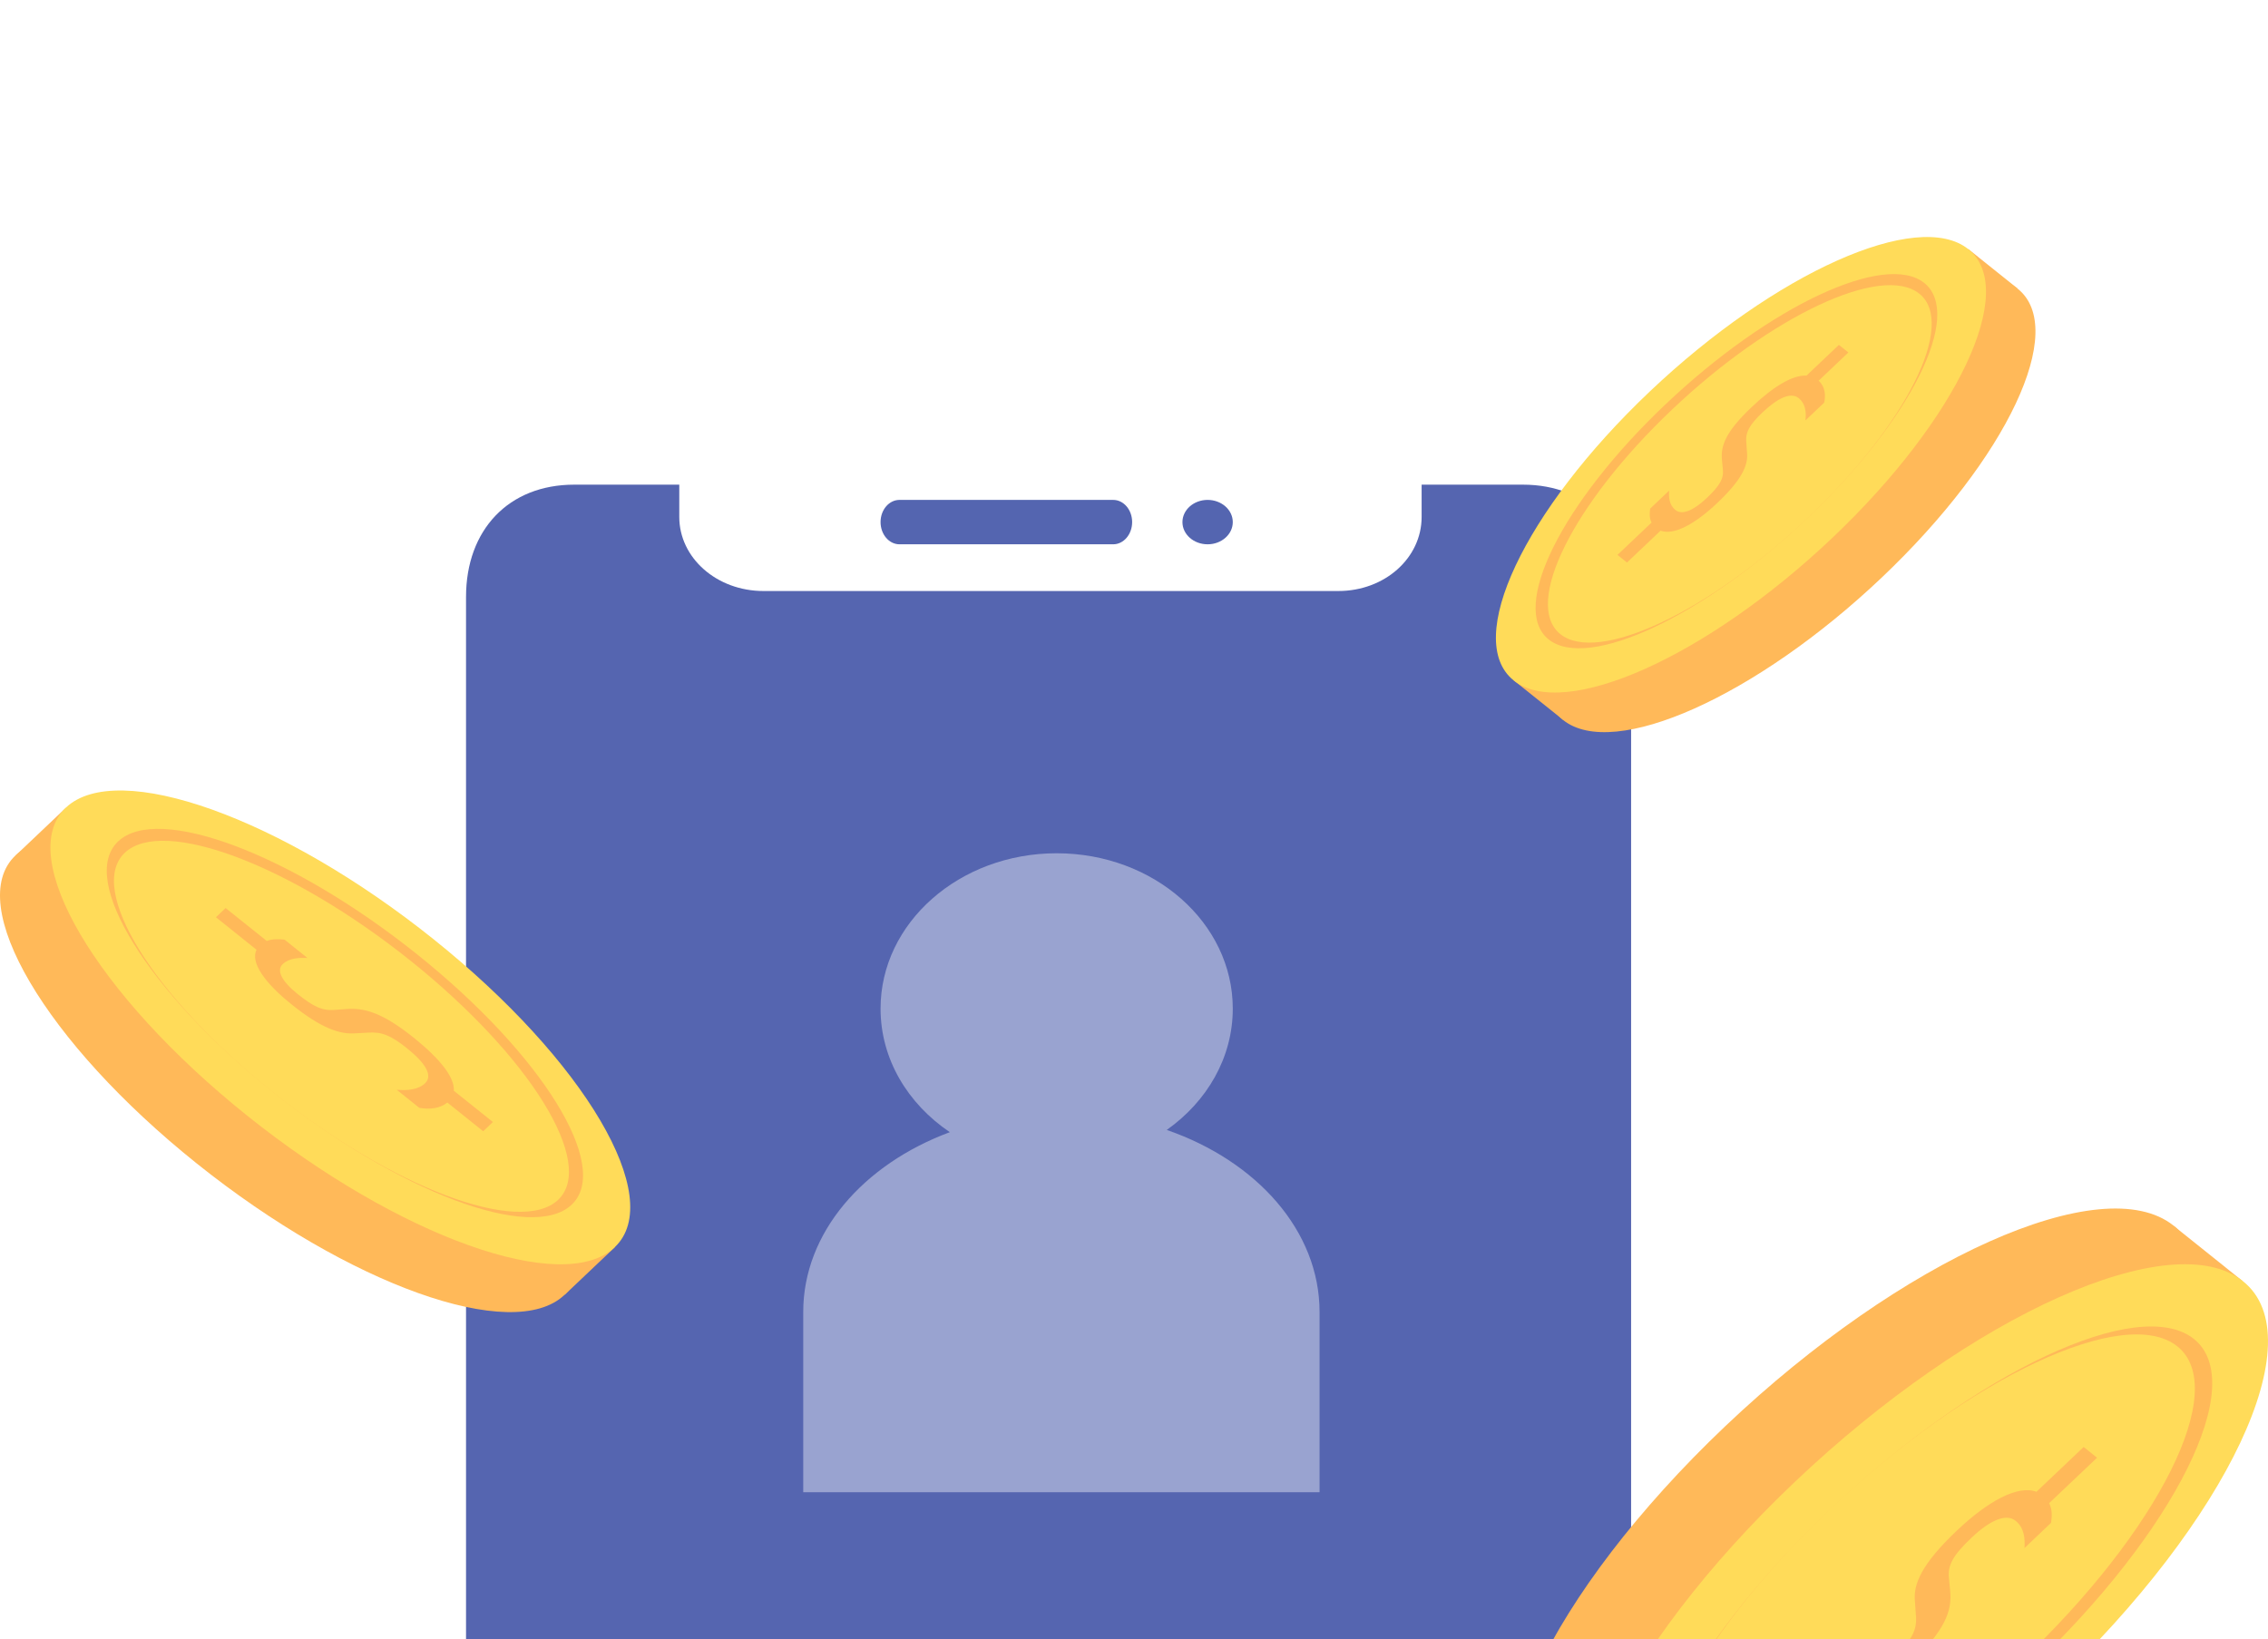 <svg width="83" height="60" viewBox="0 0 83 60" fill="none" xmlns="http://www.w3.org/2000/svg">
<g clip-path="url(#clip0_425_1843)">
<mask id="mask0_425_1843" style="mask-type:alpha" maskUnits="userSpaceOnUse" x="-366" y="0" width="500" height="70">
<rect x="-366" width="500" height="70" fill="#3C5DF6"/>
</mask>
<g mask="url(#mask0_425_1843)">
<g filter="url(#filter0_d_425_1843)">
<path d="M14.965 34.085C14.965 34.444 14.589 34.74 14.177 34.74C13.766 34.74 13.247 34.443 13.247 34.085V27.95C13.247 27.591 13.766 27.253 14.177 27.253C14.589 27.253 14.965 27.591 14.965 27.95V34.085Z" fill="white"/>
<path fill-rule="evenodd" clip-rule="evenodd" d="M63.071 83.849C63.071 86.699 60.832 89.01 58.072 89.01H19.052C16.291 89.01 14.053 86.699 14.053 83.849V43.157C13.668 43.109 13.247 42.852 13.247 42.529V36.394C13.247 36.071 13.668 35.785 14.053 35.731V19.936C14.053 17.086 16.291 14.775 19.052 14.775H58.072C60.832 14.775 63.071 17.086 63.071 19.936V31.23L63.074 31.23H63.076C63.488 31.23 64.038 31.525 64.038 31.883V38.018C64.038 38.376 63.487 38.671 63.075 38.672H63.074L63.071 38.672V83.849Z" fill="white"/>
</g>
<path d="M59.691 78.901C59.691 81.355 58.132 83.01 55.731 83.01H21.015C18.613 83.01 17.055 81.355 17.055 78.901V21.85C17.055 19.395 18.613 17.74 21.015 17.74H55.731C58.133 17.74 59.692 19.395 59.692 21.85V78.901H59.691Z" fill="#5565B0"/>
<g opacity="0.4">
<path fill-rule="evenodd" clip-rule="evenodd" d="M42.699 41.359C44.172 40.317 45.115 38.715 45.115 36.919C45.115 33.778 42.229 31.232 38.67 31.232C35.11 31.232 32.225 33.778 32.225 36.919C32.225 38.763 33.219 40.402 34.76 41.441C31.589 42.618 29.395 45.123 29.395 48.023V54.621H48.291V48.023C48.291 45.054 45.992 42.499 42.699 41.359Z" fill="white"/>
</g>
<path d="M48.974 16.204H24.859V18.923C24.859 20.417 26.227 21.633 27.941 21.633H48.974C50.688 21.633 52.026 20.416 52.026 18.923V16.204H48.974H48.974Z" fill="white"/>
<path fill-rule="evenodd" clip-rule="evenodd" d="M44.194 19.923C44.703 19.923 45.115 19.559 45.115 19.111C45.115 18.662 44.702 18.298 44.194 18.298C43.686 18.298 43.273 18.662 43.273 19.111C43.273 19.56 43.685 19.923 44.194 19.923ZM40.738 19.923C41.122 19.923 41.432 19.559 41.432 19.11C41.432 18.661 41.122 18.298 40.738 18.298H32.918C32.535 18.298 32.225 18.661 32.225 19.11C32.225 19.559 32.535 19.923 32.918 19.923H40.738Z" fill="#5465B0"/>
<g filter="url(#filter1_d_425_1843)">
<path d="M56.155 63.051C53.56 60.973 56.691 54.321 63.15 48.192C69.608 42.064 76.947 38.782 79.542 40.86C82.137 42.938 79.005 49.59 72.547 55.718C66.089 61.846 58.75 65.129 56.155 63.051Z" fill="#FFB959"/>
<path d="M79.55 40.872L56.166 63.062L58.689 65.082L82.073 42.892L79.55 40.872Z" fill="#FFB959"/>
<path d="M58.7 65.09C56.105 63.012 59.237 56.359 65.695 50.231C72.153 44.103 79.493 40.82 82.088 42.899C84.683 44.977 81.551 51.629 75.093 57.757C68.635 63.885 61.295 67.167 58.7 65.089V65.09Z" fill="#FFDB59"/>
<path d="M60.962 63.349C58.946 61.734 61.638 56.319 66.974 51.256C72.311 46.192 78.272 43.396 80.289 45.011C82.306 46.626 79.614 52.04 74.277 57.104C68.94 62.168 62.978 64.964 60.962 63.349H60.962Z" fill="#FFB959"/>
<path d="M61.22 62.8C59.293 61.257 61.865 56.084 66.963 51.247C72.062 46.409 77.757 43.739 79.683 45.281C81.61 46.824 79.038 51.996 73.94 56.834C68.841 61.672 63.146 64.343 61.22 62.8Z" fill="#FFDB59"/>
<path d="M65.357 60.162L67.022 58.582C67.742 58.62 68.735 58.014 69.847 56.958C71.2 55.675 71.439 54.956 71.369 54.237L71.325 53.767C71.269 53.286 71.478 52.923 72.16 52.276C72.853 51.619 73.43 51.399 73.76 51.663C74.086 51.924 74.111 52.322 74.088 52.664L75.062 51.739C75.096 51.504 75.11 51.252 74.99 51.021L76.744 49.357L76.254 48.964L74.526 50.604C73.85 50.348 72.755 50.941 71.611 52.027C70.334 53.239 70.008 53.982 70.08 54.627L70.113 55.108C70.17 55.646 69.981 56.025 69.288 56.683C68.508 57.422 67.835 57.755 67.416 57.419C67.099 57.164 67.014 56.737 67.075 56.275L66.111 57.189C66.018 57.612 66.073 58.022 66.395 58.321L64.866 59.771L65.356 60.163L65.357 60.162Z" fill="#FFB959"/>
</g>
<g filter="url(#filter2_d_425_1843)">
<path d="M20.654 43.4C18.773 45.185 12.751 43.031 7.203 38.589C1.655 34.147 -1.317 29.099 0.565 27.313C2.446 25.528 8.468 27.682 14.016 32.124C19.564 36.566 22.535 41.614 20.654 43.399V43.4Z" fill="#FFB959"/>
<path d="M2.408 25.57L0.579 27.306L20.668 43.391L22.497 41.656L2.408 25.57Z" fill="#FFB959"/>
<path d="M22.499 41.65C20.618 43.435 14.596 41.281 9.048 36.838C3.501 32.396 0.529 27.348 2.41 25.562C4.292 23.777 10.314 25.931 15.861 30.374C21.408 34.816 24.381 39.865 22.499 41.65V41.65Z" fill="#FFDB59"/>
<path d="M20.924 40.093C19.462 41.481 14.56 39.629 9.975 35.958C5.391 32.287 2.859 28.186 4.322 26.799C5.783 25.413 10.685 27.264 15.269 30.935C19.854 34.606 22.385 38.707 20.923 40.093H20.924Z" fill="#FFB959"/>
<path d="M20.427 39.916C19.029 41.242 14.347 39.473 9.968 35.965C5.588 32.458 3.17 28.541 4.566 27.215C5.963 25.89 10.645 27.659 15.025 31.166C19.405 34.674 21.823 38.591 20.426 39.916H20.427Z" fill="#FFDB59"/>
<path d="M18.039 37.07L16.609 35.925C16.642 35.43 16.094 34.747 15.139 33.981C13.976 33.051 13.326 32.886 12.676 32.934L12.25 32.965C11.814 33.004 11.486 32.86 10.9 32.391C10.305 31.914 10.106 31.517 10.345 31.291C10.581 31.066 10.942 31.05 11.251 31.065L10.414 30.394C10.201 30.371 9.974 30.361 9.763 30.443L8.257 29.237L7.902 29.574L9.387 30.763C9.155 31.227 9.691 31.981 10.674 32.767C11.771 33.647 12.444 33.87 13.028 33.821L13.463 33.798C13.95 33.759 14.294 33.889 14.889 34.365C15.558 34.902 15.859 35.365 15.554 35.653C15.325 35.872 14.938 35.929 14.518 35.888L15.346 36.551C15.729 36.615 16.099 36.577 16.37 36.356L17.683 37.407L18.038 37.07H18.039Z" fill="#FFB959"/>
</g>
<g filter="url(#filter3_d_425_1843)">
<path d="M73.841 6.569C75.687 8.048 73.46 12.78 68.865 17.14C64.271 21.499 59.05 23.834 57.204 22.355C55.358 20.877 57.585 16.144 62.179 11.785C66.773 7.426 71.994 5.091 73.84 6.569L73.841 6.569Z" fill="#FFB959"/>
<path d="M72.036 5.119L55.401 20.906L57.196 22.343L73.832 6.557L72.036 5.119Z" fill="#FFB959"/>
<path d="M72.031 5.119C73.877 6.597 71.649 11.33 67.055 15.689C62.461 20.048 57.24 22.384 55.394 20.905C53.547 19.427 55.775 14.695 60.37 10.335C64.964 5.976 70.185 3.641 72.031 5.119Z" fill="#FFDB59"/>
<path d="M70.421 6.358C71.856 7.506 69.941 11.358 66.145 14.961C62.349 18.563 58.107 20.553 56.673 19.404C55.238 18.254 57.153 14.403 60.95 10.801C64.747 7.199 68.988 5.209 70.422 6.358H70.421Z" fill="#FFB959"/>
<path d="M70.238 6.748C71.609 7.846 69.779 11.525 66.152 14.967C62.524 18.409 58.474 20.309 57.103 19.211C55.732 18.113 57.562 14.434 61.189 10.993C64.816 7.551 68.867 5.651 70.238 6.749V6.748Z" fill="#FFDB59"/>
<path d="M67.295 8.625L66.111 9.748C65.599 9.721 64.892 10.152 64.101 10.904C63.138 11.817 62.968 12.328 63.017 12.839L63.049 13.174C63.089 13.516 62.94 13.774 62.455 14.234C61.962 14.701 61.552 14.858 61.317 14.67C61.084 14.485 61.067 14.201 61.084 13.958L60.39 14.616C60.366 14.783 60.356 14.963 60.441 15.127L59.193 16.311L59.542 16.59L60.771 15.423C61.251 15.606 62.03 15.184 62.844 14.412C63.754 13.549 63.984 13.021 63.934 12.562L63.91 12.22C63.87 11.837 64.004 11.567 64.497 11.099C65.052 10.573 65.53 10.337 65.829 10.575C66.055 10.756 66.115 11.06 66.071 11.389L66.757 10.739C66.823 10.437 66.784 10.147 66.556 9.934L67.643 8.902L67.295 8.623V8.625Z" fill="#FFB959"/>
</g>
</g>
</g>
<defs>
<filter id="filter0_d_425_1843" x="9.247" y="14.775" width="58.791" height="82.235" filterUnits="userSpaceOnUse" color-interpolation-filters="sRGB">
<feFlood flood-opacity="0" result="BackgroundImageFix"/>
<feColorMatrix in="SourceAlpha" type="matrix" values="0 0 0 0 0 0 0 0 0 0 0 0 0 0 0 0 0 0 127 0" result="hardAlpha"/>
<feOffset dy="4"/>
<feGaussianBlur stdDeviation="2"/>
<feComposite in2="hardAlpha" operator="out"/>
<feColorMatrix type="matrix" values="0 0 0 0 0 0 0 0 0 0 0 0 0 0 0 0 0 0 0.25 0"/>
<feBlend mode="normal" in2="BackgroundImageFix" result="effect1_dropShadow_425_1843"/>
<feBlend mode="normal" in="SourceGraphic" in2="effect1_dropShadow_425_1843" result="shape"/>
</filter>
<filter id="filter1_d_425_1843" x="51.243" y="40.236" width="35.757" height="33.477" filterUnits="userSpaceOnUse" color-interpolation-filters="sRGB">
<feFlood flood-opacity="0" result="BackgroundImageFix"/>
<feColorMatrix in="SourceAlpha" type="matrix" values="0 0 0 0 0 0 0 0 0 0 0 0 0 0 0 0 0 0 127 0" result="hardAlpha"/>
<feOffset dy="4"/>
<feGaussianBlur stdDeviation="2"/>
<feComposite in2="hardAlpha" operator="out"/>
<feColorMatrix type="matrix" values="0 0 0 0 0 0 0 0 0 0 0 0 0 0 0 0 0 0 0.25 0"/>
<feBlend mode="normal" in2="BackgroundImageFix" result="effect1_dropShadow_425_1843"/>
<feBlend mode="normal" in="SourceGraphic" in2="effect1_dropShadow_425_1843" result="shape"/>
</filter>
<filter id="filter2_d_425_1843" x="-4" y="24.935" width="31.064" height="27.093" filterUnits="userSpaceOnUse" color-interpolation-filters="sRGB">
<feFlood flood-opacity="0" result="BackgroundImageFix"/>
<feColorMatrix in="SourceAlpha" type="matrix" values="0 0 0 0 0 0 0 0 0 0 0 0 0 0 0 0 0 0 127 0" result="hardAlpha"/>
<feOffset dy="4"/>
<feGaussianBlur stdDeviation="2"/>
<feComposite in2="hardAlpha" operator="out"/>
<feColorMatrix type="matrix" values="0 0 0 0 0 0 0 0 0 0 0 0 0 0 0 0 0 0 0.25 0"/>
<feBlend mode="normal" in2="BackgroundImageFix" result="effect1_dropShadow_425_1843"/>
<feBlend mode="normal" in="SourceGraphic" in2="effect1_dropShadow_425_1843" result="shape"/>
</filter>
<filter id="filter3_d_425_1843" x="50.745" y="4.675" width="27.745" height="26.124" filterUnits="userSpaceOnUse" color-interpolation-filters="sRGB">
<feFlood flood-opacity="0" result="BackgroundImageFix"/>
<feColorMatrix in="SourceAlpha" type="matrix" values="0 0 0 0 0 0 0 0 0 0 0 0 0 0 0 0 0 0 127 0" result="hardAlpha"/>
<feOffset dy="4"/>
<feGaussianBlur stdDeviation="2"/>
<feComposite in2="hardAlpha" operator="out"/>
<feColorMatrix type="matrix" values="0 0 0 0 0 0 0 0 0 0 0 0 0 0 0 0 0 0 0.25 0"/>
<feBlend mode="normal" in2="BackgroundImageFix" result="effect1_dropShadow_425_1843"/>
<feBlend mode="normal" in="SourceGraphic" in2="effect1_dropShadow_425_1843" result="shape"/>
</filter>
<clipPath id="clip0_425_1843">
<rect width="83" height="60" fill="white"/>
</clipPath>
</defs>
</svg>

